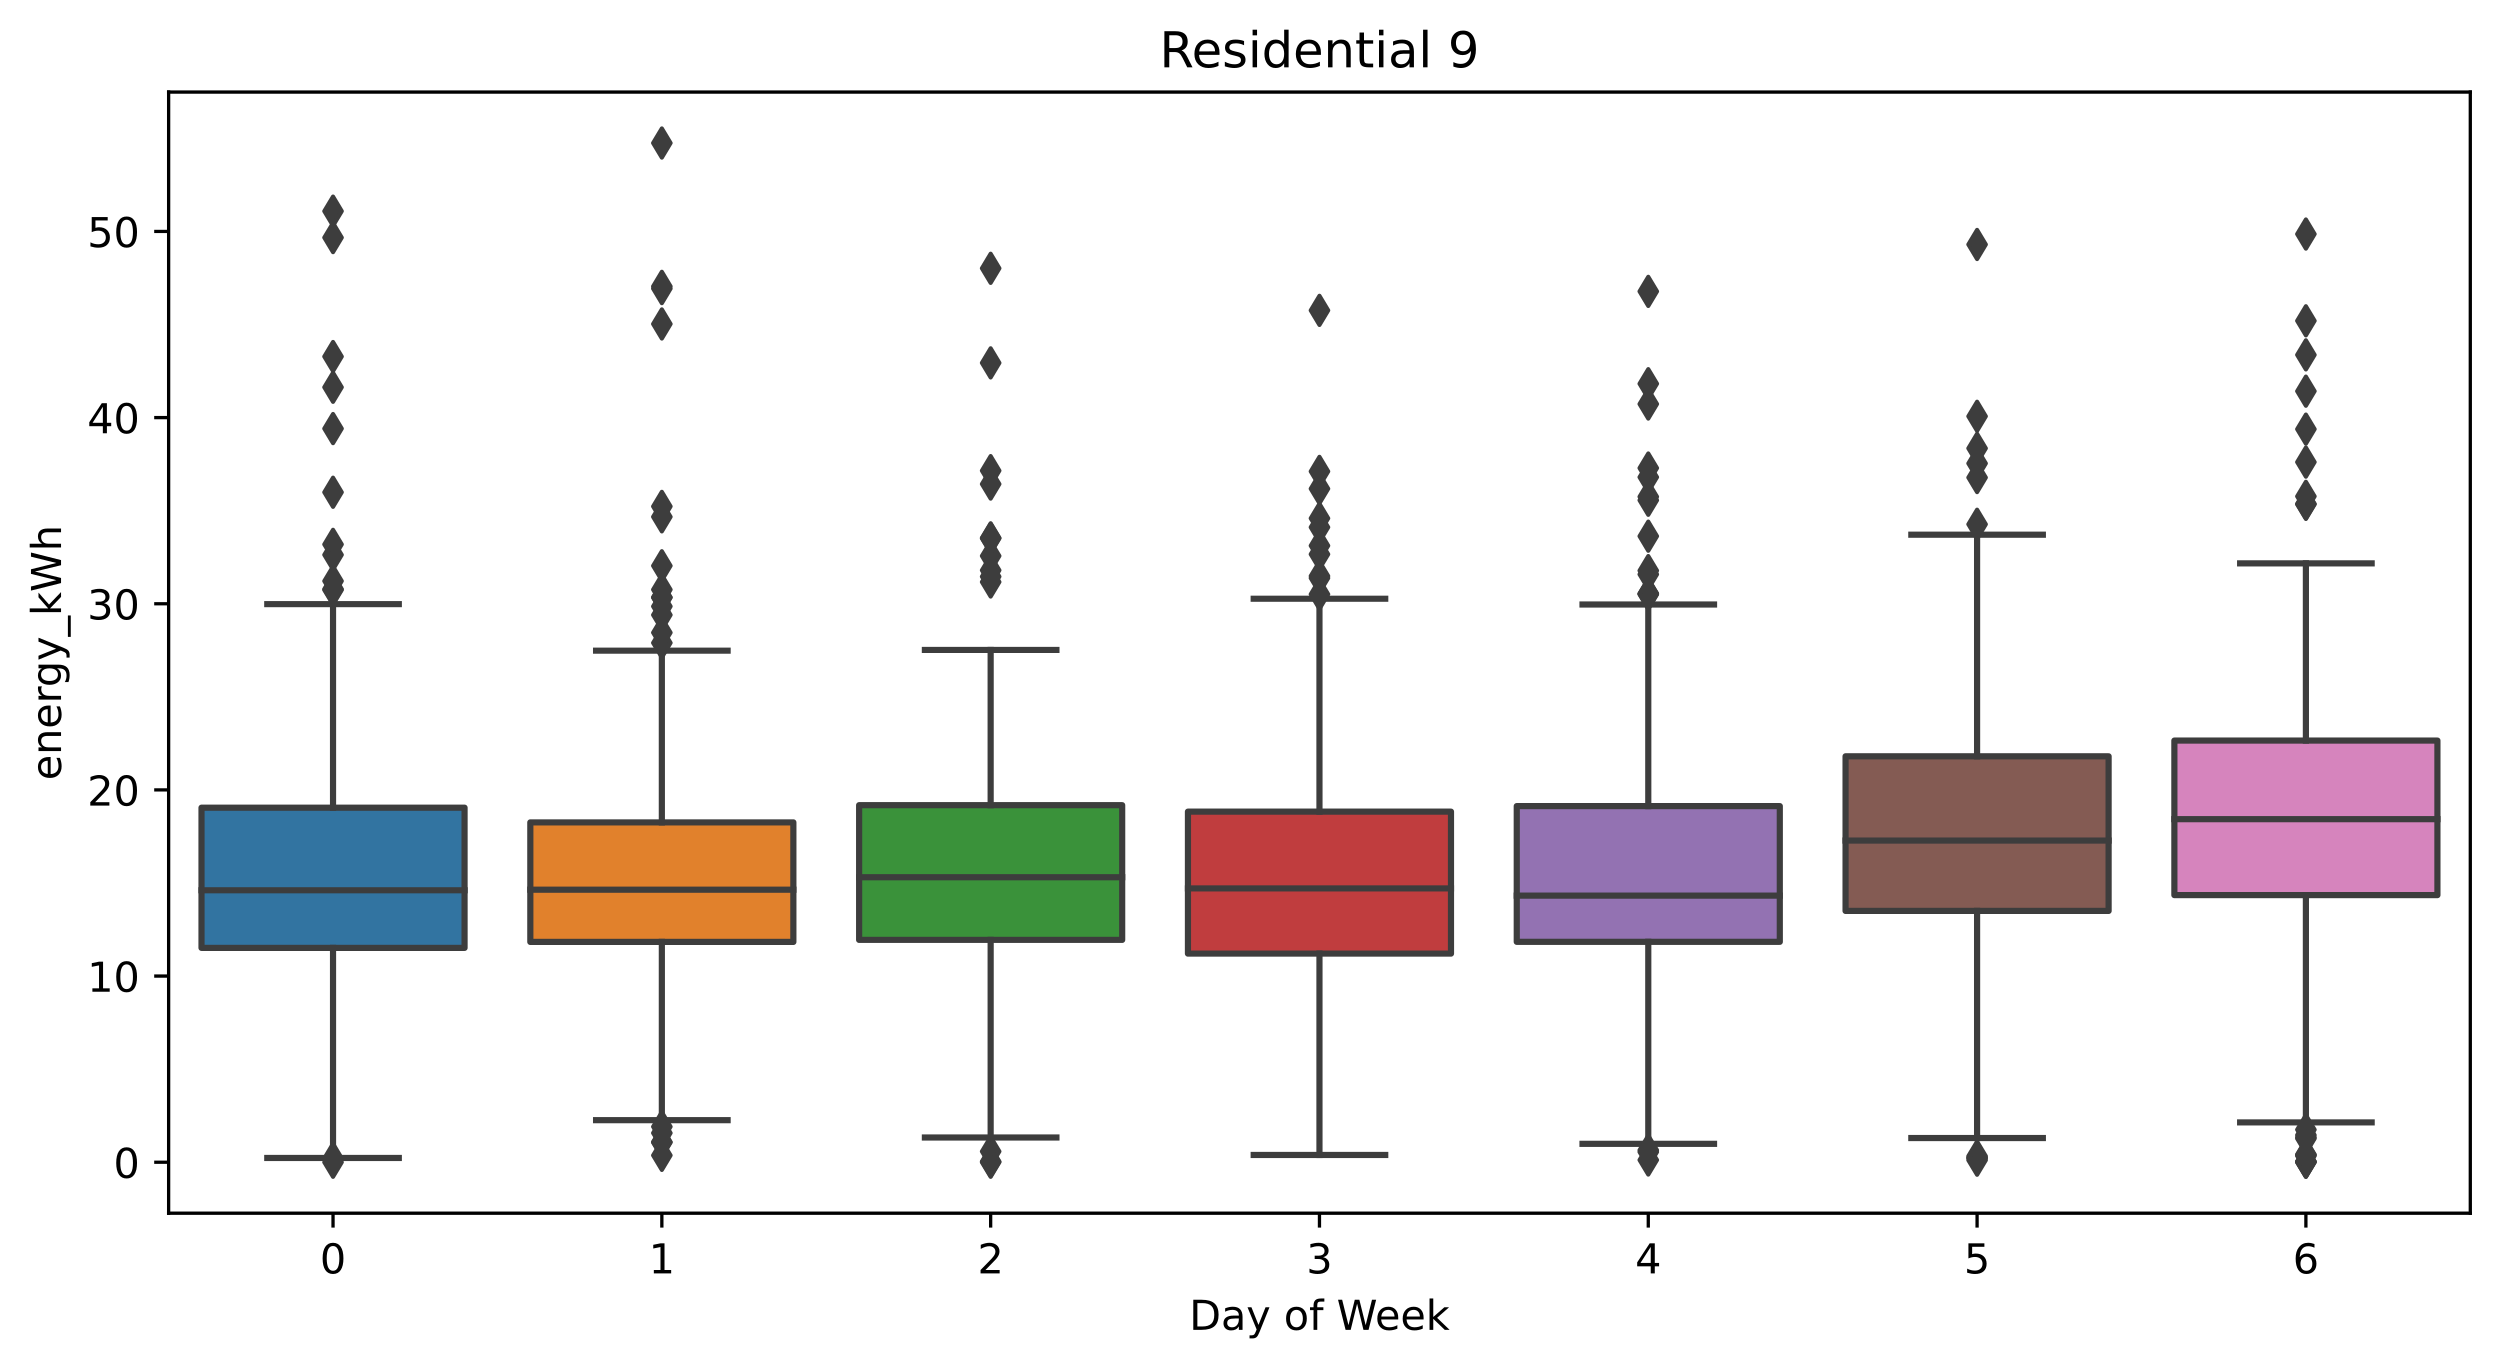 <?xml version="1.0" encoding="utf-8" standalone="no"?>
<!DOCTYPE svg PUBLIC "-//W3C//DTD SVG 1.1//EN"
  "http://www.w3.org/Graphics/SVG/1.1/DTD/svg11.dtd">
<!-- Created with matplotlib (https://matplotlib.org/) -->
<svg height="331.674pt" version="1.1" viewBox="0 0 606.081 331.674" width="606.081pt" xmlns="http://www.w3.org/2000/svg" xmlns:xlink="http://www.w3.org/1999/xlink">
 <defs>
  <style type="text/css">*{stroke-linecap:butt;stroke-linejoin:round;}</style>
 </defs>
 <g id="figure_1">
  <g id="patch_1">
   <path d="M -0 331.674 
L 606.081 331.674 
L 606.081 0 
L -0 0 
z
" style="fill:#ffffff;"/>
  </g>
  <g id="axes_1">
   <g id="patch_2">
    <path d="M 40.881 294.118 
L 598.881 294.118 
L 598.881 22.318 
L 40.881 22.318 
z
" style="fill:#ffffff;"/>
   </g>
   <g id="patch_3">
    <path clip-path="url(#p886a56a230)" d="M 48.853 229.796 
L 112.624 229.796 
L 112.624 195.812 
L 48.853 195.812 
L 48.853 229.796 
z
" style="fill:#3274a1;stroke:#3d3d3d;stroke-linejoin:miter;stroke-width:1.5;"/>
   </g>
   <g id="patch_4">
    <path clip-path="url(#p886a56a230)" d="M 128.567 228.351 
L 192.338 228.351 
L 192.338 199.377 
L 128.567 199.377 
L 128.567 228.351 
z
" style="fill:#e1812c;stroke:#3d3d3d;stroke-linejoin:miter;stroke-width:1.5;"/>
   </g>
   <g id="patch_5">
    <path clip-path="url(#p886a56a230)" d="M 208.281 227.855 
L 272.053 227.855 
L 272.053 195.203 
L 208.281 195.203 
L 208.281 227.855 
z
" style="fill:#3a923a;stroke:#3d3d3d;stroke-linejoin:miter;stroke-width:1.5;"/>
   </g>
   <g id="patch_6">
    <path clip-path="url(#p886a56a230)" d="M 287.996 231.183 
L 351.767 231.183 
L 351.767 196.771 
L 287.996 196.771 
L 287.996 231.183 
z
" style="fill:#c03d3e;stroke:#3d3d3d;stroke-linejoin:miter;stroke-width:1.5;"/>
   </g>
   <g id="patch_7">
    <path clip-path="url(#p886a56a230)" d="M 367.71 228.329 
L 431.481 228.329 
L 431.481 195.428 
L 367.71 195.428 
L 367.71 228.329 
z
" style="fill:#9372b2;stroke:#3d3d3d;stroke-linejoin:miter;stroke-width:1.5;"/>
   </g>
   <g id="patch_8">
    <path clip-path="url(#p886a56a230)" d="M 447.424 220.837 
L 511.196 220.837 
L 511.196 183.356 
L 447.424 183.356 
L 447.424 220.837 
z
" style="fill:#845b53;stroke:#3d3d3d;stroke-linejoin:miter;stroke-width:1.5;"/>
   </g>
   <g id="patch_9">
    <path clip-path="url(#p886a56a230)" d="M 527.138 217.001 
L 590.91 217.001 
L 590.91 179.542 
L 527.138 179.542 
L 527.138 217.001 
z
" style="fill:#d684bd;stroke:#3d3d3d;stroke-linejoin:miter;stroke-width:1.5;"/>
   </g>
   <g id="matplotlib.axis_1">
    <g id="xtick_1">
     <g id="line2d_1">
      <defs>
       <path d="M 0 0 
L 0 3.5 
" id="mc3c7c32d4f" style="stroke:#000000;stroke-width:0.8;"/>
      </defs>
      <g>
       <use style="stroke:#000000;stroke-width:0.8;" x="80.738" xlink:href="#mc3c7c32d4f" y="294.118"/>
      </g>
     </g>
     <g id="text_1">
      <!-- 0 -->
      <g transform="translate(77.557 308.717)scale(0.1 -0.1)">
       <defs>
        <path d="M 31.781 66.406 
Q 24.172 66.406 20.328 58.906 
Q 16.5 51.422 16.5 36.375 
Q 16.5 21.391 20.328 13.891 
Q 24.172 6.391 31.781 6.391 
Q 39.453 6.391 43.281 13.891 
Q 47.125 21.391 47.125 36.375 
Q 47.125 51.422 43.281 58.906 
Q 39.453 66.406 31.781 66.406 
z
M 31.781 74.219 
Q 44.047 74.219 50.516 64.516 
Q 56.984 54.828 56.984 36.375 
Q 56.984 17.969 50.516 8.266 
Q 44.047 -1.422 31.781 -1.422 
Q 19.531 -1.422 13.062 8.266 
Q 6.594 17.969 6.594 36.375 
Q 6.594 54.828 13.062 64.516 
Q 19.531 74.219 31.781 74.219 
z
" id="DejaVuSans-48"/>
       </defs>
       <use xlink:href="#DejaVuSans-48"/>
      </g>
     </g>
    </g>
    <g id="xtick_2">
     <g id="line2d_2">
      <g>
       <use style="stroke:#000000;stroke-width:0.8;" x="160.453" xlink:href="#mc3c7c32d4f" y="294.118"/>
      </g>
     </g>
     <g id="text_2">
      <!-- 1 -->
      <g transform="translate(157.271 308.717)scale(0.1 -0.1)">
       <defs>
        <path d="M 12.406 8.297 
L 28.516 8.297 
L 28.516 63.922 
L 10.984 60.406 
L 10.984 69.391 
L 28.422 72.906 
L 38.281 72.906 
L 38.281 8.297 
L 54.391 8.297 
L 54.391 0 
L 12.406 0 
z
" id="DejaVuSans-49"/>
       </defs>
       <use xlink:href="#DejaVuSans-49"/>
      </g>
     </g>
    </g>
    <g id="xtick_3">
     <g id="line2d_3">
      <g>
       <use style="stroke:#000000;stroke-width:0.8;" x="240.167" xlink:href="#mc3c7c32d4f" y="294.118"/>
      </g>
     </g>
     <g id="text_3">
      <!-- 2 -->
      <g transform="translate(236.986 308.717)scale(0.1 -0.1)">
       <defs>
        <path d="M 19.188 8.297 
L 53.609 8.297 
L 53.609 0 
L 7.328 0 
L 7.328 8.297 
Q 12.938 14.109 22.625 23.891 
Q 32.328 33.688 34.812 36.531 
Q 39.547 41.844 41.422 45.531 
Q 43.312 49.219 43.312 52.781 
Q 43.312 58.594 39.234 62.25 
Q 35.156 65.922 28.609 65.922 
Q 23.969 65.922 18.812 64.312 
Q 13.672 62.703 7.812 59.422 
L 7.812 69.391 
Q 13.766 71.781 18.938 73 
Q 24.125 74.219 28.422 74.219 
Q 39.75 74.219 46.484 68.547 
Q 53.219 62.891 53.219 53.422 
Q 53.219 48.922 51.531 44.891 
Q 49.859 40.875 45.406 35.406 
Q 44.188 33.984 37.641 27.219 
Q 31.109 20.453 19.188 8.297 
z
" id="DejaVuSans-50"/>
       </defs>
       <use xlink:href="#DejaVuSans-50"/>
      </g>
     </g>
    </g>
    <g id="xtick_4">
     <g id="line2d_4">
      <g>
       <use style="stroke:#000000;stroke-width:0.8;" x="319.881" xlink:href="#mc3c7c32d4f" y="294.118"/>
      </g>
     </g>
     <g id="text_4">
      <!-- 3 -->
      <g transform="translate(316.7 308.717)scale(0.1 -0.1)">
       <defs>
        <path d="M 40.578 39.312 
Q 47.656 37.797 51.625 33 
Q 55.609 28.219 55.609 21.188 
Q 55.609 10.406 48.188 4.484 
Q 40.766 -1.422 27.094 -1.422 
Q 22.516 -1.422 17.656 -0.516 
Q 12.797 0.391 7.625 2.203 
L 7.625 11.719 
Q 11.719 9.328 16.594 8.109 
Q 21.484 6.891 26.812 6.891 
Q 36.078 6.891 40.938 10.547 
Q 45.797 14.203 45.797 21.188 
Q 45.797 27.641 41.281 31.266 
Q 36.766 34.906 28.719 34.906 
L 20.219 34.906 
L 20.219 43.016 
L 29.109 43.016 
Q 36.375 43.016 40.234 45.922 
Q 44.094 48.828 44.094 54.297 
Q 44.094 59.906 40.109 62.906 
Q 36.141 65.922 28.719 65.922 
Q 24.656 65.922 20.016 65.031 
Q 15.375 64.156 9.812 62.312 
L 9.812 71.094 
Q 15.438 72.656 20.344 73.438 
Q 25.25 74.219 29.594 74.219 
Q 40.828 74.219 47.359 69.109 
Q 53.906 64.016 53.906 55.328 
Q 53.906 49.266 50.438 45.094 
Q 46.969 40.922 40.578 39.312 
z
" id="DejaVuSans-51"/>
       </defs>
       <use xlink:href="#DejaVuSans-51"/>
      </g>
     </g>
    </g>
    <g id="xtick_5">
     <g id="line2d_5">
      <g>
       <use style="stroke:#000000;stroke-width:0.8;" x="399.596" xlink:href="#mc3c7c32d4f" y="294.118"/>
      </g>
     </g>
     <g id="text_5">
      <!-- 4 -->
      <g transform="translate(396.414 308.717)scale(0.1 -0.1)">
       <defs>
        <path d="M 37.797 64.312 
L 12.891 25.391 
L 37.797 25.391 
z
M 35.203 72.906 
L 47.609 72.906 
L 47.609 25.391 
L 58.016 25.391 
L 58.016 17.188 
L 47.609 17.188 
L 47.609 0 
L 37.797 0 
L 37.797 17.188 
L 4.891 17.188 
L 4.891 26.703 
z
" id="DejaVuSans-52"/>
       </defs>
       <use xlink:href="#DejaVuSans-52"/>
      </g>
     </g>
    </g>
    <g id="xtick_6">
     <g id="line2d_6">
      <g>
       <use style="stroke:#000000;stroke-width:0.8;" x="479.31" xlink:href="#mc3c7c32d4f" y="294.118"/>
      </g>
     </g>
     <g id="text_6">
      <!-- 5 -->
      <g transform="translate(476.129 308.717)scale(0.1 -0.1)">
       <defs>
        <path d="M 10.797 72.906 
L 49.516 72.906 
L 49.516 64.594 
L 19.828 64.594 
L 19.828 46.734 
Q 21.969 47.469 24.109 47.828 
Q 26.266 48.188 28.422 48.188 
Q 40.625 48.188 47.75 41.5 
Q 54.891 34.812 54.891 23.391 
Q 54.891 11.625 47.562 5.094 
Q 40.234 -1.422 26.906 -1.422 
Q 22.312 -1.422 17.547 -0.641 
Q 12.797 0.141 7.719 1.703 
L 7.719 11.625 
Q 12.109 9.234 16.797 8.062 
Q 21.484 6.891 26.703 6.891 
Q 35.156 6.891 40.078 11.328 
Q 45.016 15.766 45.016 23.391 
Q 45.016 31 40.078 35.438 
Q 35.156 39.891 26.703 39.891 
Q 22.75 39.891 18.812 39.016 
Q 14.891 38.141 10.797 36.281 
z
" id="DejaVuSans-53"/>
       </defs>
       <use xlink:href="#DejaVuSans-53"/>
      </g>
     </g>
    </g>
    <g id="xtick_7">
     <g id="line2d_7">
      <g>
       <use style="stroke:#000000;stroke-width:0.8;" x="559.024" xlink:href="#mc3c7c32d4f" y="294.118"/>
      </g>
     </g>
     <g id="text_7">
      <!-- 6 -->
      <g transform="translate(555.843 308.717)scale(0.1 -0.1)">
       <defs>
        <path d="M 33.016 40.375 
Q 26.375 40.375 22.484 35.828 
Q 18.609 31.297 18.609 23.391 
Q 18.609 15.531 22.484 10.953 
Q 26.375 6.391 33.016 6.391 
Q 39.656 6.391 43.531 10.953 
Q 47.406 15.531 47.406 23.391 
Q 47.406 31.297 43.531 35.828 
Q 39.656 40.375 33.016 40.375 
z
M 52.594 71.297 
L 52.594 62.312 
Q 48.875 64.062 45.094 64.984 
Q 41.312 65.922 37.594 65.922 
Q 27.828 65.922 22.672 59.328 
Q 17.531 52.734 16.797 39.406 
Q 19.672 43.656 24.016 45.922 
Q 28.375 48.188 33.594 48.188 
Q 44.578 48.188 50.953 41.516 
Q 57.328 34.859 57.328 23.391 
Q 57.328 12.156 50.688 5.359 
Q 44.047 -1.422 33.016 -1.422 
Q 20.359 -1.422 13.672 8.266 
Q 6.984 17.969 6.984 36.375 
Q 6.984 53.656 15.188 63.938 
Q 23.391 74.219 37.203 74.219 
Q 40.922 74.219 44.703 73.484 
Q 48.484 72.75 52.594 71.297 
z
" id="DejaVuSans-54"/>
       </defs>
       <use xlink:href="#DejaVuSans-54"/>
      </g>
     </g>
    </g>
    <g id="text_8">
     <!-- Day of Week -->
     <g transform="translate(288.312 322.395)scale(0.1 -0.1)">
      <defs>
       <path d="M 19.672 64.797 
L 19.672 8.109 
L 31.594 8.109 
Q 46.688 8.109 53.688 14.938 
Q 60.688 21.781 60.688 36.531 
Q 60.688 51.172 53.688 57.984 
Q 46.688 64.797 31.594 64.797 
z
M 9.812 72.906 
L 30.078 72.906 
Q 51.266 72.906 61.172 64.094 
Q 71.094 55.281 71.094 36.531 
Q 71.094 17.672 61.125 8.828 
Q 51.172 0 30.078 0 
L 9.812 0 
z
" id="DejaVuSans-68"/>
       <path d="M 34.281 27.484 
Q 23.391 27.484 19.188 25 
Q 14.984 22.516 14.984 16.5 
Q 14.984 11.719 18.141 8.906 
Q 21.297 6.109 26.703 6.109 
Q 34.188 6.109 38.703 11.406 
Q 43.219 16.703 43.219 25.484 
L 43.219 27.484 
z
M 52.203 31.203 
L 52.203 0 
L 43.219 0 
L 43.219 8.297 
Q 40.141 3.328 35.547 0.953 
Q 30.953 -1.422 24.312 -1.422 
Q 15.922 -1.422 10.953 3.297 
Q 6 8.016 6 15.922 
Q 6 25.141 12.172 29.828 
Q 18.359 34.516 30.609 34.516 
L 43.219 34.516 
L 43.219 35.406 
Q 43.219 41.609 39.141 45 
Q 35.062 48.391 27.688 48.391 
Q 23 48.391 18.547 47.266 
Q 14.109 46.141 10.016 43.891 
L 10.016 52.203 
Q 14.938 54.109 19.578 55.047 
Q 24.219 56 28.609 56 
Q 40.484 56 46.344 49.844 
Q 52.203 43.703 52.203 31.203 
z
" id="DejaVuSans-97"/>
       <path d="M 32.172 -5.078 
Q 28.375 -14.844 24.75 -17.812 
Q 21.141 -20.797 15.094 -20.797 
L 7.906 -20.797 
L 7.906 -13.281 
L 13.188 -13.281 
Q 16.891 -13.281 18.938 -11.516 
Q 21 -9.766 23.484 -3.219 
L 25.094 0.875 
L 2.984 54.688 
L 12.5 54.688 
L 29.594 11.922 
L 46.688 54.688 
L 56.203 54.688 
z
" id="DejaVuSans-121"/>
       <path id="DejaVuSans-32"/>
       <path d="M 30.609 48.391 
Q 23.391 48.391 19.188 42.75 
Q 14.984 37.109 14.984 27.297 
Q 14.984 17.484 19.156 11.844 
Q 23.344 6.203 30.609 6.203 
Q 37.797 6.203 41.984 11.859 
Q 46.188 17.531 46.188 27.297 
Q 46.188 37.016 41.984 42.703 
Q 37.797 48.391 30.609 48.391 
z
M 30.609 56 
Q 42.328 56 49.016 48.375 
Q 55.719 40.766 55.719 27.297 
Q 55.719 13.875 49.016 6.219 
Q 42.328 -1.422 30.609 -1.422 
Q 18.844 -1.422 12.172 6.219 
Q 5.516 13.875 5.516 27.297 
Q 5.516 40.766 12.172 48.375 
Q 18.844 56 30.609 56 
z
" id="DejaVuSans-111"/>
       <path d="M 37.109 75.984 
L 37.109 68.5 
L 28.516 68.5 
Q 23.688 68.5 21.797 66.547 
Q 19.922 64.594 19.922 59.516 
L 19.922 54.688 
L 34.719 54.688 
L 34.719 47.703 
L 19.922 47.703 
L 19.922 0 
L 10.891 0 
L 10.891 47.703 
L 2.297 47.703 
L 2.297 54.688 
L 10.891 54.688 
L 10.891 58.5 
Q 10.891 67.625 15.141 71.797 
Q 19.391 75.984 28.609 75.984 
z
" id="DejaVuSans-102"/>
       <path d="M 3.328 72.906 
L 13.281 72.906 
L 28.609 11.281 
L 43.891 72.906 
L 54.984 72.906 
L 70.312 11.281 
L 85.594 72.906 
L 95.609 72.906 
L 77.297 0 
L 64.891 0 
L 49.516 63.281 
L 33.984 0 
L 21.578 0 
z
" id="DejaVuSans-87"/>
       <path d="M 56.203 29.594 
L 56.203 25.203 
L 14.891 25.203 
Q 15.484 15.922 20.484 11.062 
Q 25.484 6.203 34.422 6.203 
Q 39.594 6.203 44.453 7.469 
Q 49.312 8.734 54.109 11.281 
L 54.109 2.781 
Q 49.266 0.734 44.188 -0.344 
Q 39.109 -1.422 33.891 -1.422 
Q 20.797 -1.422 13.156 6.188 
Q 5.516 13.812 5.516 26.812 
Q 5.516 40.234 12.766 48.109 
Q 20.016 56 32.328 56 
Q 43.359 56 49.781 48.891 
Q 56.203 41.797 56.203 29.594 
z
M 47.219 32.234 
Q 47.125 39.594 43.094 43.984 
Q 39.062 48.391 32.422 48.391 
Q 24.906 48.391 20.391 44.141 
Q 15.875 39.891 15.188 32.172 
z
" id="DejaVuSans-101"/>
       <path d="M 9.078 75.984 
L 18.109 75.984 
L 18.109 31.109 
L 44.922 54.688 
L 56.391 54.688 
L 27.391 29.109 
L 57.625 0 
L 45.906 0 
L 18.109 26.703 
L 18.109 0 
L 9.078 0 
z
" id="DejaVuSans-107"/>
      </defs>
      <use xlink:href="#DejaVuSans-68"/>
      <use x="77.002" xlink:href="#DejaVuSans-97"/>
      <use x="138.281" xlink:href="#DejaVuSans-121"/>
      <use x="197.461" xlink:href="#DejaVuSans-32"/>
      <use x="229.248" xlink:href="#DejaVuSans-111"/>
      <use x="290.43" xlink:href="#DejaVuSans-102"/>
      <use x="325.635" xlink:href="#DejaVuSans-32"/>
      <use x="357.422" xlink:href="#DejaVuSans-87"/>
      <use x="450.424" xlink:href="#DejaVuSans-101"/>
      <use x="511.947" xlink:href="#DejaVuSans-101"/>
      <use x="573.471" xlink:href="#DejaVuSans-107"/>
     </g>
    </g>
   </g>
   <g id="matplotlib.axis_2">
    <g id="ytick_1">
     <g id="line2d_8">
      <defs>
       <path d="M 0 0 
L -3.5 0 
" id="m7e5b8370ed" style="stroke:#000000;stroke-width:0.8;"/>
      </defs>
      <g>
       <use style="stroke:#000000;stroke-width:0.8;" x="40.881" xlink:href="#m7e5b8370ed" y="281.764"/>
      </g>
     </g>
     <g id="text_9">
      <!-- 0 -->
      <g transform="translate(27.519 285.563)scale(0.1 -0.1)">
       <use xlink:href="#DejaVuSans-48"/>
      </g>
     </g>
    </g>
    <g id="ytick_2">
     <g id="line2d_9">
      <g>
       <use style="stroke:#000000;stroke-width:0.8;" x="40.881" xlink:href="#m7e5b8370ed" y="236.633"/>
      </g>
     </g>
     <g id="text_10">
      <!-- 10 -->
      <g transform="translate(21.156 240.432)scale(0.1 -0.1)">
       <use xlink:href="#DejaVuSans-49"/>
       <use x="63.623" xlink:href="#DejaVuSans-48"/>
      </g>
     </g>
    </g>
    <g id="ytick_3">
     <g id="line2d_10">
      <g>
       <use style="stroke:#000000;stroke-width:0.8;" x="40.881" xlink:href="#m7e5b8370ed" y="191.502"/>
      </g>
     </g>
     <g id="text_11">
      <!-- 20 -->
      <g transform="translate(21.156 195.301)scale(0.1 -0.1)">
       <use xlink:href="#DejaVuSans-50"/>
       <use x="63.623" xlink:href="#DejaVuSans-48"/>
      </g>
     </g>
    </g>
    <g id="ytick_4">
     <g id="line2d_11">
      <g>
       <use style="stroke:#000000;stroke-width:0.8;" x="40.881" xlink:href="#m7e5b8370ed" y="146.371"/>
      </g>
     </g>
     <g id="text_12">
      <!-- 30 -->
      <g transform="translate(21.156 150.171)scale(0.1 -0.1)">
       <use xlink:href="#DejaVuSans-51"/>
       <use x="63.623" xlink:href="#DejaVuSans-48"/>
      </g>
     </g>
    </g>
    <g id="ytick_5">
     <g id="line2d_12">
      <g>
       <use style="stroke:#000000;stroke-width:0.8;" x="40.881" xlink:href="#m7e5b8370ed" y="101.241"/>
      </g>
     </g>
     <g id="text_13">
      <!-- 40 -->
      <g transform="translate(21.156 105.04)scale(0.1 -0.1)">
       <use xlink:href="#DejaVuSans-52"/>
       <use x="63.623" xlink:href="#DejaVuSans-48"/>
      </g>
     </g>
    </g>
    <g id="ytick_6">
     <g id="line2d_13">
      <g>
       <use style="stroke:#000000;stroke-width:0.8;" x="40.881" xlink:href="#m7e5b8370ed" y="56.11"/>
      </g>
     </g>
     <g id="text_14">
      <!-- 50 -->
      <g transform="translate(21.156 59.909)scale(0.1 -0.1)">
       <use xlink:href="#DejaVuSans-53"/>
       <use x="63.623" xlink:href="#DejaVuSans-48"/>
      </g>
     </g>
    </g>
    <g id="text_15">
     <!-- energy_kWh -->
     <g transform="translate(14.798 189.149)rotate(-90)scale(0.1 -0.1)">
      <defs>
       <path d="M 54.891 33.016 
L 54.891 0 
L 45.906 0 
L 45.906 32.719 
Q 45.906 40.484 42.875 44.328 
Q 39.844 48.188 33.797 48.188 
Q 26.516 48.188 22.312 43.547 
Q 18.109 38.922 18.109 30.906 
L 18.109 0 
L 9.078 0 
L 9.078 54.688 
L 18.109 54.688 
L 18.109 46.188 
Q 21.344 51.125 25.703 53.562 
Q 30.078 56 35.797 56 
Q 45.219 56 50.047 50.172 
Q 54.891 44.344 54.891 33.016 
z
" id="DejaVuSans-110"/>
       <path d="M 41.109 46.297 
Q 39.594 47.172 37.812 47.578 
Q 36.031 48 33.891 48 
Q 26.266 48 22.188 43.047 
Q 18.109 38.094 18.109 28.812 
L 18.109 0 
L 9.078 0 
L 9.078 54.688 
L 18.109 54.688 
L 18.109 46.188 
Q 20.953 51.172 25.484 53.578 
Q 30.031 56 36.531 56 
Q 37.453 56 38.578 55.875 
Q 39.703 55.766 41.062 55.516 
z
" id="DejaVuSans-114"/>
       <path d="M 45.406 27.984 
Q 45.406 37.75 41.375 43.109 
Q 37.359 48.484 30.078 48.484 
Q 22.859 48.484 18.828 43.109 
Q 14.797 37.75 14.797 27.984 
Q 14.797 18.266 18.828 12.891 
Q 22.859 7.516 30.078 7.516 
Q 37.359 7.516 41.375 12.891 
Q 45.406 18.266 45.406 27.984 
z
M 54.391 6.781 
Q 54.391 -7.172 48.188 -13.984 
Q 42 -20.797 29.203 -20.797 
Q 24.469 -20.797 20.266 -20.094 
Q 16.062 -19.391 12.109 -17.922 
L 12.109 -9.188 
Q 16.062 -11.328 19.922 -12.344 
Q 23.781 -13.375 27.781 -13.375 
Q 36.625 -13.375 41.016 -8.766 
Q 45.406 -4.156 45.406 5.172 
L 45.406 9.625 
Q 42.625 4.781 38.281 2.391 
Q 33.938 0 27.875 0 
Q 17.828 0 11.672 7.656 
Q 5.516 15.328 5.516 27.984 
Q 5.516 40.672 11.672 48.328 
Q 17.828 56 27.875 56 
Q 33.938 56 38.281 53.609 
Q 42.625 51.219 45.406 46.391 
L 45.406 54.688 
L 54.391 54.688 
z
" id="DejaVuSans-103"/>
       <path d="M 50.984 -16.609 
L 50.984 -23.578 
L -0.984 -23.578 
L -0.984 -16.609 
z
" id="DejaVuSans-95"/>
       <path d="M 54.891 33.016 
L 54.891 0 
L 45.906 0 
L 45.906 32.719 
Q 45.906 40.484 42.875 44.328 
Q 39.844 48.188 33.797 48.188 
Q 26.516 48.188 22.312 43.547 
Q 18.109 38.922 18.109 30.906 
L 18.109 0 
L 9.078 0 
L 9.078 75.984 
L 18.109 75.984 
L 18.109 46.188 
Q 21.344 51.125 25.703 53.562 
Q 30.078 56 35.797 56 
Q 45.219 56 50.047 50.172 
Q 54.891 44.344 54.891 33.016 
z
" id="DejaVuSans-104"/>
      </defs>
      <use xlink:href="#DejaVuSans-101"/>
      <use x="61.523" xlink:href="#DejaVuSans-110"/>
      <use x="124.902" xlink:href="#DejaVuSans-101"/>
      <use x="186.426" xlink:href="#DejaVuSans-114"/>
      <use x="225.789" xlink:href="#DejaVuSans-103"/>
      <use x="289.266" xlink:href="#DejaVuSans-121"/>
      <use x="348.445" xlink:href="#DejaVuSans-95"/>
      <use x="398.445" xlink:href="#DejaVuSans-107"/>
      <use x="456.355" xlink:href="#DejaVuSans-87"/>
      <use x="555.232" xlink:href="#DejaVuSans-104"/>
     </g>
    </g>
   </g>
   <g id="line2d_14">
    <path clip-path="url(#p886a56a230)" d="M 80.738 229.796 
L 80.738 280.726 
" style="fill:none;stroke:#3d3d3d;stroke-linecap:square;stroke-width:1.5;"/>
   </g>
   <g id="line2d_15">
    <path clip-path="url(#p886a56a230)" d="M 80.738 195.812 
L 80.738 146.462 
" style="fill:none;stroke:#3d3d3d;stroke-linecap:square;stroke-width:1.5;"/>
   </g>
   <g id="line2d_16">
    <path clip-path="url(#p886a56a230)" d="M 64.796 280.726 
L 96.681 280.726 
" style="fill:none;stroke:#3d3d3d;stroke-linecap:square;stroke-width:1.5;"/>
   </g>
   <g id="line2d_17">
    <path clip-path="url(#p886a56a230)" d="M 64.796 146.462 
L 96.681 146.462 
" style="fill:none;stroke:#3d3d3d;stroke-linecap:square;stroke-width:1.5;"/>
   </g>
   <g id="line2d_18">
    <defs>
     <path d="M 0 3.536 
L 2.121 0 
L 0 -3.536 
L -2.121 0 
z
" id="m3443738830" style="stroke:#3d3d3d;stroke-linejoin:miter;"/>
    </defs>
    <g clip-path="url(#p886a56a230)">
     <use style="fill:#3d3d3d;stroke:#3d3d3d;stroke-linejoin:miter;" x="80.738" xlink:href="#m3443738830" y="280.816"/>
     <use style="fill:#3d3d3d;stroke:#3d3d3d;stroke-linejoin:miter;" x="80.738" xlink:href="#m3443738830" y="281.764"/>
     <use style="fill:#3d3d3d;stroke:#3d3d3d;stroke-linejoin:miter;" x="80.738" xlink:href="#m3443738830" y="51.191"/>
     <use style="fill:#3d3d3d;stroke:#3d3d3d;stroke-linejoin:miter;" x="80.738" xlink:href="#m3443738830" y="57.599"/>
     <use style="fill:#3d3d3d;stroke:#3d3d3d;stroke-linejoin:miter;" x="80.738" xlink:href="#m3443738830" y="119.338"/>
     <use style="fill:#3d3d3d;stroke:#3d3d3d;stroke-linejoin:miter;" x="80.738" xlink:href="#m3443738830" y="134.502"/>
     <use style="fill:#3d3d3d;stroke:#3d3d3d;stroke-linejoin:miter;" x="80.738" xlink:href="#m3443738830" y="131.975"/>
     <use style="fill:#3d3d3d;stroke:#3d3d3d;stroke-linejoin:miter;" x="80.738" xlink:href="#m3443738830" y="140.865"/>
     <use style="fill:#3d3d3d;stroke:#3d3d3d;stroke-linejoin:miter;" x="80.738" xlink:href="#m3443738830" y="143.032"/>
     <use style="fill:#3d3d3d;stroke:#3d3d3d;stroke-linejoin:miter;" x="80.738" xlink:href="#m3443738830" y="142.806"/>
     <use style="fill:#3d3d3d;stroke:#3d3d3d;stroke-linejoin:miter;" x="80.738" xlink:href="#m3443738830" y="103.903"/>
     <use style="fill:#3d3d3d;stroke:#3d3d3d;stroke-linejoin:miter;" x="80.738" xlink:href="#m3443738830" y="93.884"/>
     <use style="fill:#3d3d3d;stroke:#3d3d3d;stroke-linejoin:miter;" x="80.738" xlink:href="#m3443738830" y="86.438"/>
    </g>
   </g>
   <g id="line2d_19">
    <path clip-path="url(#p886a56a230)" d="M 160.453 228.351 
L 160.453 271.564 
" style="fill:none;stroke:#3d3d3d;stroke-linecap:square;stroke-width:1.5;"/>
   </g>
   <g id="line2d_20">
    <path clip-path="url(#p886a56a230)" d="M 160.453 199.377 
L 160.453 157.744 
" style="fill:none;stroke:#3d3d3d;stroke-linecap:square;stroke-width:1.5;"/>
   </g>
   <g id="line2d_21">
    <path clip-path="url(#p886a56a230)" d="M 144.51 271.564 
L 176.396 271.564 
" style="fill:none;stroke:#3d3d3d;stroke-linecap:square;stroke-width:1.5;"/>
   </g>
   <g id="line2d_22">
    <path clip-path="url(#p886a56a230)" d="M 144.51 157.744 
L 176.396 157.744 
" style="fill:none;stroke:#3d3d3d;stroke-linecap:square;stroke-width:1.5;"/>
   </g>
   <g id="line2d_23">
    <g clip-path="url(#p886a56a230)">
     <use style="fill:#3d3d3d;stroke:#3d3d3d;stroke-linejoin:miter;" x="160.453" xlink:href="#m3443738830" y="273.144"/>
     <use style="fill:#3d3d3d;stroke:#3d3d3d;stroke-linejoin:miter;" x="160.453" xlink:href="#m3443738830" y="274.678"/>
     <use style="fill:#3d3d3d;stroke:#3d3d3d;stroke-linejoin:miter;" x="160.453" xlink:href="#m3443738830" y="276.98"/>
     <use style="fill:#3d3d3d;stroke:#3d3d3d;stroke-linejoin:miter;" x="160.453" xlink:href="#m3443738830" y="280.094"/>
     <use style="fill:#3d3d3d;stroke:#3d3d3d;stroke-linejoin:miter;" x="160.453" xlink:href="#m3443738830" y="276.844"/>
     <use style="fill:#3d3d3d;stroke:#3d3d3d;stroke-linejoin:miter;" x="160.453" xlink:href="#m3443738830" y="34.673"/>
     <use style="fill:#3d3d3d;stroke:#3d3d3d;stroke-linejoin:miter;" x="160.453" xlink:href="#m3443738830" y="69.965"/>
     <use style="fill:#3d3d3d;stroke:#3d3d3d;stroke-linejoin:miter;" x="160.453" xlink:href="#m3443738830" y="144.882"/>
     <use style="fill:#3d3d3d;stroke:#3d3d3d;stroke-linejoin:miter;" x="160.453" xlink:href="#m3443738830" y="122.768"/>
     <use style="fill:#3d3d3d;stroke:#3d3d3d;stroke-linejoin:miter;" x="160.453" xlink:href="#m3443738830" y="155.849"/>
     <use style="fill:#3d3d3d;stroke:#3d3d3d;stroke-linejoin:miter;" x="160.453" xlink:href="#m3443738830" y="153.367"/>
     <use style="fill:#3d3d3d;stroke:#3d3d3d;stroke-linejoin:miter;" x="160.453" xlink:href="#m3443738830" y="137.165"/>
     <use style="fill:#3d3d3d;stroke:#3d3d3d;stroke-linejoin:miter;" x="160.453" xlink:href="#m3443738830" y="142.941"/>
     <use style="fill:#3d3d3d;stroke:#3d3d3d;stroke-linejoin:miter;" x="160.453" xlink:href="#m3443738830" y="144.792"/>
     <use style="fill:#3d3d3d;stroke:#3d3d3d;stroke-linejoin:miter;" x="160.453" xlink:href="#m3443738830" y="147.003"/>
     <use style="fill:#3d3d3d;stroke:#3d3d3d;stroke-linejoin:miter;" x="160.453" xlink:href="#m3443738830" y="149.079"/>
     <use style="fill:#3d3d3d;stroke:#3d3d3d;stroke-linejoin:miter;" x="160.453" xlink:href="#m3443738830" y="125.295"/>
     <use style="fill:#3d3d3d;stroke:#3d3d3d;stroke-linejoin:miter;" x="160.453" xlink:href="#m3443738830" y="78.54"/>
     <use style="fill:#3d3d3d;stroke:#3d3d3d;stroke-linejoin:miter;" x="160.453" xlink:href="#m3443738830" y="69.423"/>
    </g>
   </g>
   <g id="line2d_24">
    <path clip-path="url(#p886a56a230)" d="M 240.167 227.855 
L 240.167 275.761 
" style="fill:none;stroke:#3d3d3d;stroke-linecap:square;stroke-width:1.5;"/>
   </g>
   <g id="line2d_25">
    <path clip-path="url(#p886a56a230)" d="M 240.167 195.203 
L 240.167 157.564 
" style="fill:none;stroke:#3d3d3d;stroke-linecap:square;stroke-width:1.5;"/>
   </g>
   <g id="line2d_26">
    <path clip-path="url(#p886a56a230)" d="M 224.224 275.761 
L 256.11 275.761 
" style="fill:none;stroke:#3d3d3d;stroke-linecap:square;stroke-width:1.5;"/>
   </g>
   <g id="line2d_27">
    <path clip-path="url(#p886a56a230)" d="M 224.224 157.564 
L 256.11 157.564 
" style="fill:none;stroke:#3d3d3d;stroke-linecap:square;stroke-width:1.5;"/>
   </g>
   <g id="line2d_28">
    <g clip-path="url(#p886a56a230)">
     <use style="fill:#3d3d3d;stroke:#3d3d3d;stroke-linejoin:miter;" x="240.167" xlink:href="#m3443738830" y="281.583"/>
     <use style="fill:#3d3d3d;stroke:#3d3d3d;stroke-linejoin:miter;" x="240.167" xlink:href="#m3443738830" y="279.146"/>
     <use style="fill:#3d3d3d;stroke:#3d3d3d;stroke-linejoin:miter;" x="240.167" xlink:href="#m3443738830" y="281.764"/>
     <use style="fill:#3d3d3d;stroke:#3d3d3d;stroke-linejoin:miter;" x="240.167" xlink:href="#m3443738830" y="87.972"/>
     <use style="fill:#3d3d3d;stroke:#3d3d3d;stroke-linejoin:miter;" x="240.167" xlink:href="#m3443738830" y="138.248"/>
     <use style="fill:#3d3d3d;stroke:#3d3d3d;stroke-linejoin:miter;" x="240.167" xlink:href="#m3443738830" y="114.103"/>
     <use style="fill:#3d3d3d;stroke:#3d3d3d;stroke-linejoin:miter;" x="240.167" xlink:href="#m3443738830" y="134.773"/>
     <use style="fill:#3d3d3d;stroke:#3d3d3d;stroke-linejoin:miter;" x="240.167" xlink:href="#m3443738830" y="139.782"/>
     <use style="fill:#3d3d3d;stroke:#3d3d3d;stroke-linejoin:miter;" x="240.167" xlink:href="#m3443738830" y="130.53"/>
     <use style="fill:#3d3d3d;stroke:#3d3d3d;stroke-linejoin:miter;" x="240.167" xlink:href="#m3443738830" y="141.091"/>
     <use style="fill:#3d3d3d;stroke:#3d3d3d;stroke-linejoin:miter;" x="240.167" xlink:href="#m3443738830" y="117.352"/>
     <use style="fill:#3d3d3d;stroke:#3d3d3d;stroke-linejoin:miter;" x="240.167" xlink:href="#m3443738830" y="65.046"/>
     <use style="fill:#3d3d3d;stroke:#3d3d3d;stroke-linejoin:miter;" x="240.167" xlink:href="#m3443738830" y="130.395"/>
    </g>
   </g>
   <g id="line2d_29">
    <path clip-path="url(#p886a56a230)" d="M 319.881 231.183 
L 319.881 280.003 
" style="fill:none;stroke:#3d3d3d;stroke-linecap:square;stroke-width:1.5;"/>
   </g>
   <g id="line2d_30">
    <path clip-path="url(#p886a56a230)" d="M 319.881 196.771 
L 319.881 145.153 
" style="fill:none;stroke:#3d3d3d;stroke-linecap:square;stroke-width:1.5;"/>
   </g>
   <g id="line2d_31">
    <path clip-path="url(#p886a56a230)" d="M 303.938 280.003 
L 335.824 280.003 
" style="fill:none;stroke:#3d3d3d;stroke-linecap:square;stroke-width:1.5;"/>
   </g>
   <g id="line2d_32">
    <path clip-path="url(#p886a56a230)" d="M 303.938 145.153 
L 335.824 145.153 
" style="fill:none;stroke:#3d3d3d;stroke-linecap:square;stroke-width:1.5;"/>
   </g>
   <g id="line2d_33">
    <g clip-path="url(#p886a56a230)">
     <use style="fill:#3d3d3d;stroke:#3d3d3d;stroke-linejoin:miter;" x="319.881" xlink:href="#m3443738830" y="140.143"/>
     <use style="fill:#3d3d3d;stroke:#3d3d3d;stroke-linejoin:miter;" x="319.881" xlink:href="#m3443738830" y="127.823"/>
     <use style="fill:#3d3d3d;stroke:#3d3d3d;stroke-linejoin:miter;" x="319.881" xlink:href="#m3443738830" y="125.656"/>
     <use style="fill:#3d3d3d;stroke:#3d3d3d;stroke-linejoin:miter;" x="319.881" xlink:href="#m3443738830" y="134.367"/>
     <use style="fill:#3d3d3d;stroke:#3d3d3d;stroke-linejoin:miter;" x="319.881" xlink:href="#m3443738830" y="144.07"/>
     <use style="fill:#3d3d3d;stroke:#3d3d3d;stroke-linejoin:miter;" x="319.881" xlink:href="#m3443738830" y="139.647"/>
     <use style="fill:#3d3d3d;stroke:#3d3d3d;stroke-linejoin:miter;" x="319.881" xlink:href="#m3443738830" y="118.48"/>
     <use style="fill:#3d3d3d;stroke:#3d3d3d;stroke-linejoin:miter;" x="319.881" xlink:href="#m3443738830" y="132.291"/>
     <use style="fill:#3d3d3d;stroke:#3d3d3d;stroke-linejoin:miter;" x="319.881" xlink:href="#m3443738830" y="75.245"/>
     <use style="fill:#3d3d3d;stroke:#3d3d3d;stroke-linejoin:miter;" x="319.881" xlink:href="#m3443738830" y="114.283"/>
    </g>
   </g>
   <g id="line2d_34">
    <path clip-path="url(#p886a56a230)" d="M 399.596 228.329 
L 399.596 277.296 
" style="fill:none;stroke:#3d3d3d;stroke-linecap:square;stroke-width:1.5;"/>
   </g>
   <g id="line2d_35">
    <path clip-path="url(#p886a56a230)" d="M 399.596 195.428 
L 399.596 146.552 
" style="fill:none;stroke:#3d3d3d;stroke-linecap:square;stroke-width:1.5;"/>
   </g>
   <g id="line2d_36">
    <path clip-path="url(#p886a56a230)" d="M 383.653 277.296 
L 415.538 277.296 
" style="fill:none;stroke:#3d3d3d;stroke-linecap:square;stroke-width:1.5;"/>
   </g>
   <g id="line2d_37">
    <path clip-path="url(#p886a56a230)" d="M 383.653 146.552 
L 415.538 146.552 
" style="fill:none;stroke:#3d3d3d;stroke-linecap:square;stroke-width:1.5;"/>
   </g>
   <g id="line2d_38">
    <g clip-path="url(#p886a56a230)">
     <use style="fill:#3d3d3d;stroke:#3d3d3d;stroke-linejoin:miter;" x="399.596" xlink:href="#m3443738830" y="278.83"/>
     <use style="fill:#3d3d3d;stroke:#3d3d3d;stroke-linejoin:miter;" x="399.596" xlink:href="#m3443738830" y="279.281"/>
     <use style="fill:#3d3d3d;stroke:#3d3d3d;stroke-linejoin:miter;" x="399.596" xlink:href="#m3443738830" y="281.222"/>
     <use style="fill:#3d3d3d;stroke:#3d3d3d;stroke-linejoin:miter;" x="399.596" xlink:href="#m3443738830" y="121.279"/>
     <use style="fill:#3d3d3d;stroke:#3d3d3d;stroke-linejoin:miter;" x="399.596" xlink:href="#m3443738830" y="93.027"/>
     <use style="fill:#3d3d3d;stroke:#3d3d3d;stroke-linejoin:miter;" x="399.596" xlink:href="#m3443738830" y="129.989"/>
     <use style="fill:#3d3d3d;stroke:#3d3d3d;stroke-linejoin:miter;" x="399.596" xlink:href="#m3443738830" y="143.934"/>
     <use style="fill:#3d3d3d;stroke:#3d3d3d;stroke-linejoin:miter;" x="399.596" xlink:href="#m3443738830" y="144.115"/>
     <use style="fill:#3d3d3d;stroke:#3d3d3d;stroke-linejoin:miter;" x="399.596" xlink:href="#m3443738830" y="97.946"/>
     <use style="fill:#3d3d3d;stroke:#3d3d3d;stroke-linejoin:miter;" x="399.596" xlink:href="#m3443738830" y="138.338"/>
     <use style="fill:#3d3d3d;stroke:#3d3d3d;stroke-linejoin:miter;" x="399.596" xlink:href="#m3443738830" y="143.889"/>
     <use style="fill:#3d3d3d;stroke:#3d3d3d;stroke-linejoin:miter;" x="399.596" xlink:href="#m3443738830" y="113.471"/>
     <use style="fill:#3d3d3d;stroke:#3d3d3d;stroke-linejoin:miter;" x="399.596" xlink:href="#m3443738830" y="120.421"/>
     <use style="fill:#3d3d3d;stroke:#3d3d3d;stroke-linejoin:miter;" x="399.596" xlink:href="#m3443738830" y="115.682"/>
     <use style="fill:#3d3d3d;stroke:#3d3d3d;stroke-linejoin:miter;" x="399.596" xlink:href="#m3443738830" y="70.642"/>
     <use style="fill:#3d3d3d;stroke:#3d3d3d;stroke-linejoin:miter;" x="399.596" xlink:href="#m3443738830" y="139.241"/>
    </g>
   </g>
   <g id="line2d_39">
    <path clip-path="url(#p886a56a230)" d="M 479.31 220.837 
L 479.31 275.897 
" style="fill:none;stroke:#3d3d3d;stroke-linecap:square;stroke-width:1.5;"/>
   </g>
   <g id="line2d_40">
    <path clip-path="url(#p886a56a230)" d="M 479.31 183.356 
L 479.31 129.628 
" style="fill:none;stroke:#3d3d3d;stroke-linecap:square;stroke-width:1.5;"/>
   </g>
   <g id="line2d_41">
    <path clip-path="url(#p886a56a230)" d="M 463.367 275.897 
L 495.253 275.897 
" style="fill:none;stroke:#3d3d3d;stroke-linecap:square;stroke-width:1.5;"/>
   </g>
   <g id="line2d_42">
    <path clip-path="url(#p886a56a230)" d="M 463.367 129.628 
L 495.253 129.628 
" style="fill:none;stroke:#3d3d3d;stroke-linecap:square;stroke-width:1.5;"/>
   </g>
   <g id="line2d_43">
    <g clip-path="url(#p886a56a230)">
     <use style="fill:#3d3d3d;stroke:#3d3d3d;stroke-linejoin:miter;" x="479.31" xlink:href="#m3443738830" y="280.68"/>
     <use style="fill:#3d3d3d;stroke:#3d3d3d;stroke-linejoin:miter;" x="479.31" xlink:href="#m3443738830" y="280.274"/>
     <use style="fill:#3d3d3d;stroke:#3d3d3d;stroke-linejoin:miter;" x="479.31" xlink:href="#m3443738830" y="280.771"/>
     <use style="fill:#3d3d3d;stroke:#3d3d3d;stroke-linejoin:miter;" x="479.31" xlink:href="#m3443738830" y="281.267"/>
     <use style="fill:#3d3d3d;stroke:#3d3d3d;stroke-linejoin:miter;" x="479.31" xlink:href="#m3443738830" y="112.343"/>
     <use style="fill:#3d3d3d;stroke:#3d3d3d;stroke-linejoin:miter;" x="479.31" xlink:href="#m3443738830" y="127.1"/>
     <use style="fill:#3d3d3d;stroke:#3d3d3d;stroke-linejoin:miter;" x="479.31" xlink:href="#m3443738830" y="108.687"/>
     <use style="fill:#3d3d3d;stroke:#3d3d3d;stroke-linejoin:miter;" x="479.31" xlink:href="#m3443738830" y="100.925"/>
     <use style="fill:#3d3d3d;stroke:#3d3d3d;stroke-linejoin:miter;" x="479.31" xlink:href="#m3443738830" y="115.773"/>
     <use style="fill:#3d3d3d;stroke:#3d3d3d;stroke-linejoin:miter;" x="479.31" xlink:href="#m3443738830" y="59.269"/>
    </g>
   </g>
   <g id="line2d_44">
    <path clip-path="url(#p886a56a230)" d="M 559.024 217.001 
L 559.024 272.106 
" style="fill:none;stroke:#3d3d3d;stroke-linecap:square;stroke-width:1.5;"/>
   </g>
   <g id="line2d_45">
    <path clip-path="url(#p886a56a230)" d="M 559.024 179.542 
L 559.024 136.578 
" style="fill:none;stroke:#3d3d3d;stroke-linecap:square;stroke-width:1.5;"/>
   </g>
   <g id="line2d_46">
    <path clip-path="url(#p886a56a230)" d="M 543.081 272.106 
L 574.967 272.106 
" style="fill:none;stroke:#3d3d3d;stroke-linecap:square;stroke-width:1.5;"/>
   </g>
   <g id="line2d_47">
    <path clip-path="url(#p886a56a230)" d="M 543.081 136.578 
L 574.967 136.578 
" style="fill:none;stroke:#3d3d3d;stroke-linecap:square;stroke-width:1.5;"/>
   </g>
   <g id="line2d_48">
    <g clip-path="url(#p886a56a230)">
     <use style="fill:#3d3d3d;stroke:#3d3d3d;stroke-linejoin:miter;" x="559.024" xlink:href="#m3443738830" y="280.003"/>
     <use style="fill:#3d3d3d;stroke:#3d3d3d;stroke-linejoin:miter;" x="559.024" xlink:href="#m3443738830" y="280.229"/>
     <use style="fill:#3d3d3d;stroke:#3d3d3d;stroke-linejoin:miter;" x="559.024" xlink:href="#m3443738830" y="275.174"/>
     <use style="fill:#3d3d3d;stroke:#3d3d3d;stroke-linejoin:miter;" x="559.024" xlink:href="#m3443738830" y="281.764"/>
     <use style="fill:#3d3d3d;stroke:#3d3d3d;stroke-linejoin:miter;" x="559.024" xlink:href="#m3443738830" y="281.764"/>
     <use style="fill:#3d3d3d;stroke:#3d3d3d;stroke-linejoin:miter;" x="559.024" xlink:href="#m3443738830" y="281.583"/>
     <use style="fill:#3d3d3d;stroke:#3d3d3d;stroke-linejoin:miter;" x="559.024" xlink:href="#m3443738830" y="276.032"/>
     <use style="fill:#3d3d3d;stroke:#3d3d3d;stroke-linejoin:miter;" x="559.024" xlink:href="#m3443738830" y="279.868"/>
     <use style="fill:#3d3d3d;stroke:#3d3d3d;stroke-linejoin:miter;" x="559.024" xlink:href="#m3443738830" y="281.583"/>
     <use style="fill:#3d3d3d;stroke:#3d3d3d;stroke-linejoin:miter;" x="559.024" xlink:href="#m3443738830" y="275.716"/>
     <use style="fill:#3d3d3d;stroke:#3d3d3d;stroke-linejoin:miter;" x="559.024" xlink:href="#m3443738830" y="273.866"/>
     <use style="fill:#3d3d3d;stroke:#3d3d3d;stroke-linejoin:miter;" x="559.024" xlink:href="#m3443738830" y="56.742"/>
     <use style="fill:#3d3d3d;stroke:#3d3d3d;stroke-linejoin:miter;" x="559.024" xlink:href="#m3443738830" y="122.271"/>
     <use style="fill:#3d3d3d;stroke:#3d3d3d;stroke-linejoin:miter;" x="559.024" xlink:href="#m3443738830" y="120.331"/>
     <use style="fill:#3d3d3d;stroke:#3d3d3d;stroke-linejoin:miter;" x="559.024" xlink:href="#m3443738830" y="112.027"/>
     <use style="fill:#3d3d3d;stroke:#3d3d3d;stroke-linejoin:miter;" x="559.024" xlink:href="#m3443738830" y="122.136"/>
     <use style="fill:#3d3d3d;stroke:#3d3d3d;stroke-linejoin:miter;" x="559.024" xlink:href="#m3443738830" y="104.039"/>
     <use style="fill:#3d3d3d;stroke:#3d3d3d;stroke-linejoin:miter;" x="559.024" xlink:href="#m3443738830" y="94.832"/>
     <use style="fill:#3d3d3d;stroke:#3d3d3d;stroke-linejoin:miter;" x="559.024" xlink:href="#m3443738830" y="77.773"/>
     <use style="fill:#3d3d3d;stroke:#3d3d3d;stroke-linejoin:miter;" x="559.024" xlink:href="#m3443738830" y="86.031"/>
    </g>
   </g>
   <g id="line2d_49">
    <path clip-path="url(#p886a56a230)" d="M 48.853 215.828 
L 112.624 215.828 
" style="fill:none;stroke:#3d3d3d;stroke-linecap:square;stroke-width:1.5;"/>
   </g>
   <g id="line2d_50">
    <path clip-path="url(#p886a56a230)" d="M 128.567 215.692 
L 192.338 215.692 
" style="fill:none;stroke:#3d3d3d;stroke-linecap:square;stroke-width:1.5;"/>
   </g>
   <g id="line2d_51">
    <path clip-path="url(#p886a56a230)" d="M 208.281 212.668 
L 272.053 212.668 
" style="fill:none;stroke:#3d3d3d;stroke-linecap:square;stroke-width:1.5;"/>
   </g>
   <g id="line2d_52">
    <path clip-path="url(#p886a56a230)" d="M 287.996 215.376 
L 351.767 215.376 
" style="fill:none;stroke:#3d3d3d;stroke-linecap:square;stroke-width:1.5;"/>
   </g>
   <g id="line2d_53">
    <path clip-path="url(#p886a56a230)" d="M 367.71 217.136 
L 431.481 217.136 
" style="fill:none;stroke:#3d3d3d;stroke-linecap:square;stroke-width:1.5;"/>
   </g>
   <g id="line2d_54">
    <path clip-path="url(#p886a56a230)" d="M 447.424 203.778 
L 511.196 203.778 
" style="fill:none;stroke:#3d3d3d;stroke-linecap:square;stroke-width:1.5;"/>
   </g>
   <g id="line2d_55">
    <path clip-path="url(#p886a56a230)" d="M 527.138 198.588 
L 590.91 198.588 
" style="fill:none;stroke:#3d3d3d;stroke-linecap:square;stroke-width:1.5;"/>
   </g>
   <g id="patch_10">
    <path d="M 40.881 294.118 
L 40.881 22.318 
" style="fill:none;stroke:#000000;stroke-linecap:square;stroke-linejoin:miter;stroke-width:0.8;"/>
   </g>
   <g id="patch_11">
    <path d="M 598.881 294.118 
L 598.881 22.318 
" style="fill:none;stroke:#000000;stroke-linecap:square;stroke-linejoin:miter;stroke-width:0.8;"/>
   </g>
   <g id="patch_12">
    <path d="M 40.881 294.118 
L 598.881 294.118 
" style="fill:none;stroke:#000000;stroke-linecap:square;stroke-linejoin:miter;stroke-width:0.8;"/>
   </g>
   <g id="patch_13">
    <path d="M 40.881 22.318 
L 598.881 22.318 
" style="fill:none;stroke:#000000;stroke-linecap:square;stroke-linejoin:miter;stroke-width:0.8;"/>
   </g>
   <g id="text_16">
    <!-- Residential 9 -->
    <g transform="translate(281.107 16.318)scale(0.12 -0.12)">
     <defs>
      <path d="M 44.391 34.188 
Q 47.562 33.109 50.562 29.594 
Q 53.562 26.078 56.594 19.922 
L 66.609 0 
L 56 0 
L 46.688 18.703 
Q 43.062 26.031 39.672 28.422 
Q 36.281 30.812 30.422 30.812 
L 19.672 30.812 
L 19.672 0 
L 9.812 0 
L 9.812 72.906 
L 32.078 72.906 
Q 44.578 72.906 50.734 67.672 
Q 56.891 62.453 56.891 51.906 
Q 56.891 45.016 53.688 40.469 
Q 50.484 35.938 44.391 34.188 
z
M 19.672 64.797 
L 19.672 38.922 
L 32.078 38.922 
Q 39.203 38.922 42.844 42.219 
Q 46.484 45.516 46.484 51.906 
Q 46.484 58.297 42.844 61.547 
Q 39.203 64.797 32.078 64.797 
z
" id="DejaVuSans-82"/>
      <path d="M 44.281 53.078 
L 44.281 44.578 
Q 40.484 46.531 36.375 47.5 
Q 32.281 48.484 27.875 48.484 
Q 21.188 48.484 17.844 46.438 
Q 14.5 44.391 14.5 40.281 
Q 14.5 37.156 16.891 35.375 
Q 19.281 33.594 26.516 31.984 
L 29.594 31.297 
Q 39.156 29.25 43.188 25.516 
Q 47.219 21.781 47.219 15.094 
Q 47.219 7.469 41.188 3.016 
Q 35.156 -1.422 24.609 -1.422 
Q 20.219 -1.422 15.453 -0.562 
Q 10.688 0.297 5.422 2 
L 5.422 11.281 
Q 10.406 8.688 15.234 7.391 
Q 20.062 6.109 24.812 6.109 
Q 31.156 6.109 34.562 8.281 
Q 37.984 10.453 37.984 14.406 
Q 37.984 18.062 35.516 20.016 
Q 33.062 21.969 24.703 23.781 
L 21.578 24.516 
Q 13.234 26.266 9.516 29.906 
Q 5.812 33.547 5.812 39.891 
Q 5.812 47.609 11.281 51.797 
Q 16.75 56 26.812 56 
Q 31.781 56 36.172 55.266 
Q 40.578 54.547 44.281 53.078 
z
" id="DejaVuSans-115"/>
      <path d="M 9.422 54.688 
L 18.406 54.688 
L 18.406 0 
L 9.422 0 
z
M 9.422 75.984 
L 18.406 75.984 
L 18.406 64.594 
L 9.422 64.594 
z
" id="DejaVuSans-105"/>
      <path d="M 45.406 46.391 
L 45.406 75.984 
L 54.391 75.984 
L 54.391 0 
L 45.406 0 
L 45.406 8.203 
Q 42.578 3.328 38.25 0.953 
Q 33.938 -1.422 27.875 -1.422 
Q 17.969 -1.422 11.734 6.484 
Q 5.516 14.406 5.516 27.297 
Q 5.516 40.188 11.734 48.094 
Q 17.969 56 27.875 56 
Q 33.938 56 38.25 53.625 
Q 42.578 51.266 45.406 46.391 
z
M 14.797 27.297 
Q 14.797 17.391 18.875 11.75 
Q 22.953 6.109 30.078 6.109 
Q 37.203 6.109 41.297 11.75 
Q 45.406 17.391 45.406 27.297 
Q 45.406 37.203 41.297 42.844 
Q 37.203 48.484 30.078 48.484 
Q 22.953 48.484 18.875 42.844 
Q 14.797 37.203 14.797 27.297 
z
" id="DejaVuSans-100"/>
      <path d="M 18.312 70.219 
L 18.312 54.688 
L 36.812 54.688 
L 36.812 47.703 
L 18.312 47.703 
L 18.312 18.016 
Q 18.312 11.328 20.141 9.422 
Q 21.969 7.516 27.594 7.516 
L 36.812 7.516 
L 36.812 0 
L 27.594 0 
Q 17.188 0 13.234 3.875 
Q 9.281 7.766 9.281 18.016 
L 9.281 47.703 
L 2.688 47.703 
L 2.688 54.688 
L 9.281 54.688 
L 9.281 70.219 
z
" id="DejaVuSans-116"/>
      <path d="M 9.422 75.984 
L 18.406 75.984 
L 18.406 0 
L 9.422 0 
z
" id="DejaVuSans-108"/>
      <path d="M 10.984 1.516 
L 10.984 10.5 
Q 14.703 8.734 18.5 7.812 
Q 22.312 6.891 25.984 6.891 
Q 35.75 6.891 40.891 13.453 
Q 46.047 20.016 46.781 33.406 
Q 43.953 29.203 39.594 26.953 
Q 35.25 24.703 29.984 24.703 
Q 19.047 24.703 12.672 31.312 
Q 6.297 37.938 6.297 49.422 
Q 6.297 60.641 12.938 67.422 
Q 19.578 74.219 30.609 74.219 
Q 43.266 74.219 49.922 64.516 
Q 56.594 54.828 56.594 36.375 
Q 56.594 19.141 48.406 8.859 
Q 40.234 -1.422 26.422 -1.422 
Q 22.703 -1.422 18.891 -0.688 
Q 15.094 0.047 10.984 1.516 
z
M 30.609 32.422 
Q 37.25 32.422 41.125 36.953 
Q 45.016 41.5 45.016 49.422 
Q 45.016 57.281 41.125 61.844 
Q 37.25 66.406 30.609 66.406 
Q 23.969 66.406 20.094 61.844 
Q 16.219 57.281 16.219 49.422 
Q 16.219 41.5 20.094 36.953 
Q 23.969 32.422 30.609 32.422 
z
" id="DejaVuSans-57"/>
     </defs>
     <use xlink:href="#DejaVuSans-82"/>
     <use x="64.982" xlink:href="#DejaVuSans-101"/>
     <use x="126.506" xlink:href="#DejaVuSans-115"/>
     <use x="178.605" xlink:href="#DejaVuSans-105"/>
     <use x="206.389" xlink:href="#DejaVuSans-100"/>
     <use x="269.865" xlink:href="#DejaVuSans-101"/>
     <use x="331.389" xlink:href="#DejaVuSans-110"/>
     <use x="394.768" xlink:href="#DejaVuSans-116"/>
     <use x="433.977" xlink:href="#DejaVuSans-105"/>
     <use x="461.76" xlink:href="#DejaVuSans-97"/>
     <use x="523.039" xlink:href="#DejaVuSans-108"/>
     <use x="550.822" xlink:href="#DejaVuSans-32"/>
     <use x="582.609" xlink:href="#DejaVuSans-57"/>
    </g>
   </g>
  </g>
 </g>
 <defs>
  <clipPath id="p886a56a230">
   <rect height="271.8" width="558" x="40.881" y="22.318"/>
  </clipPath>
 </defs>
</svg>
